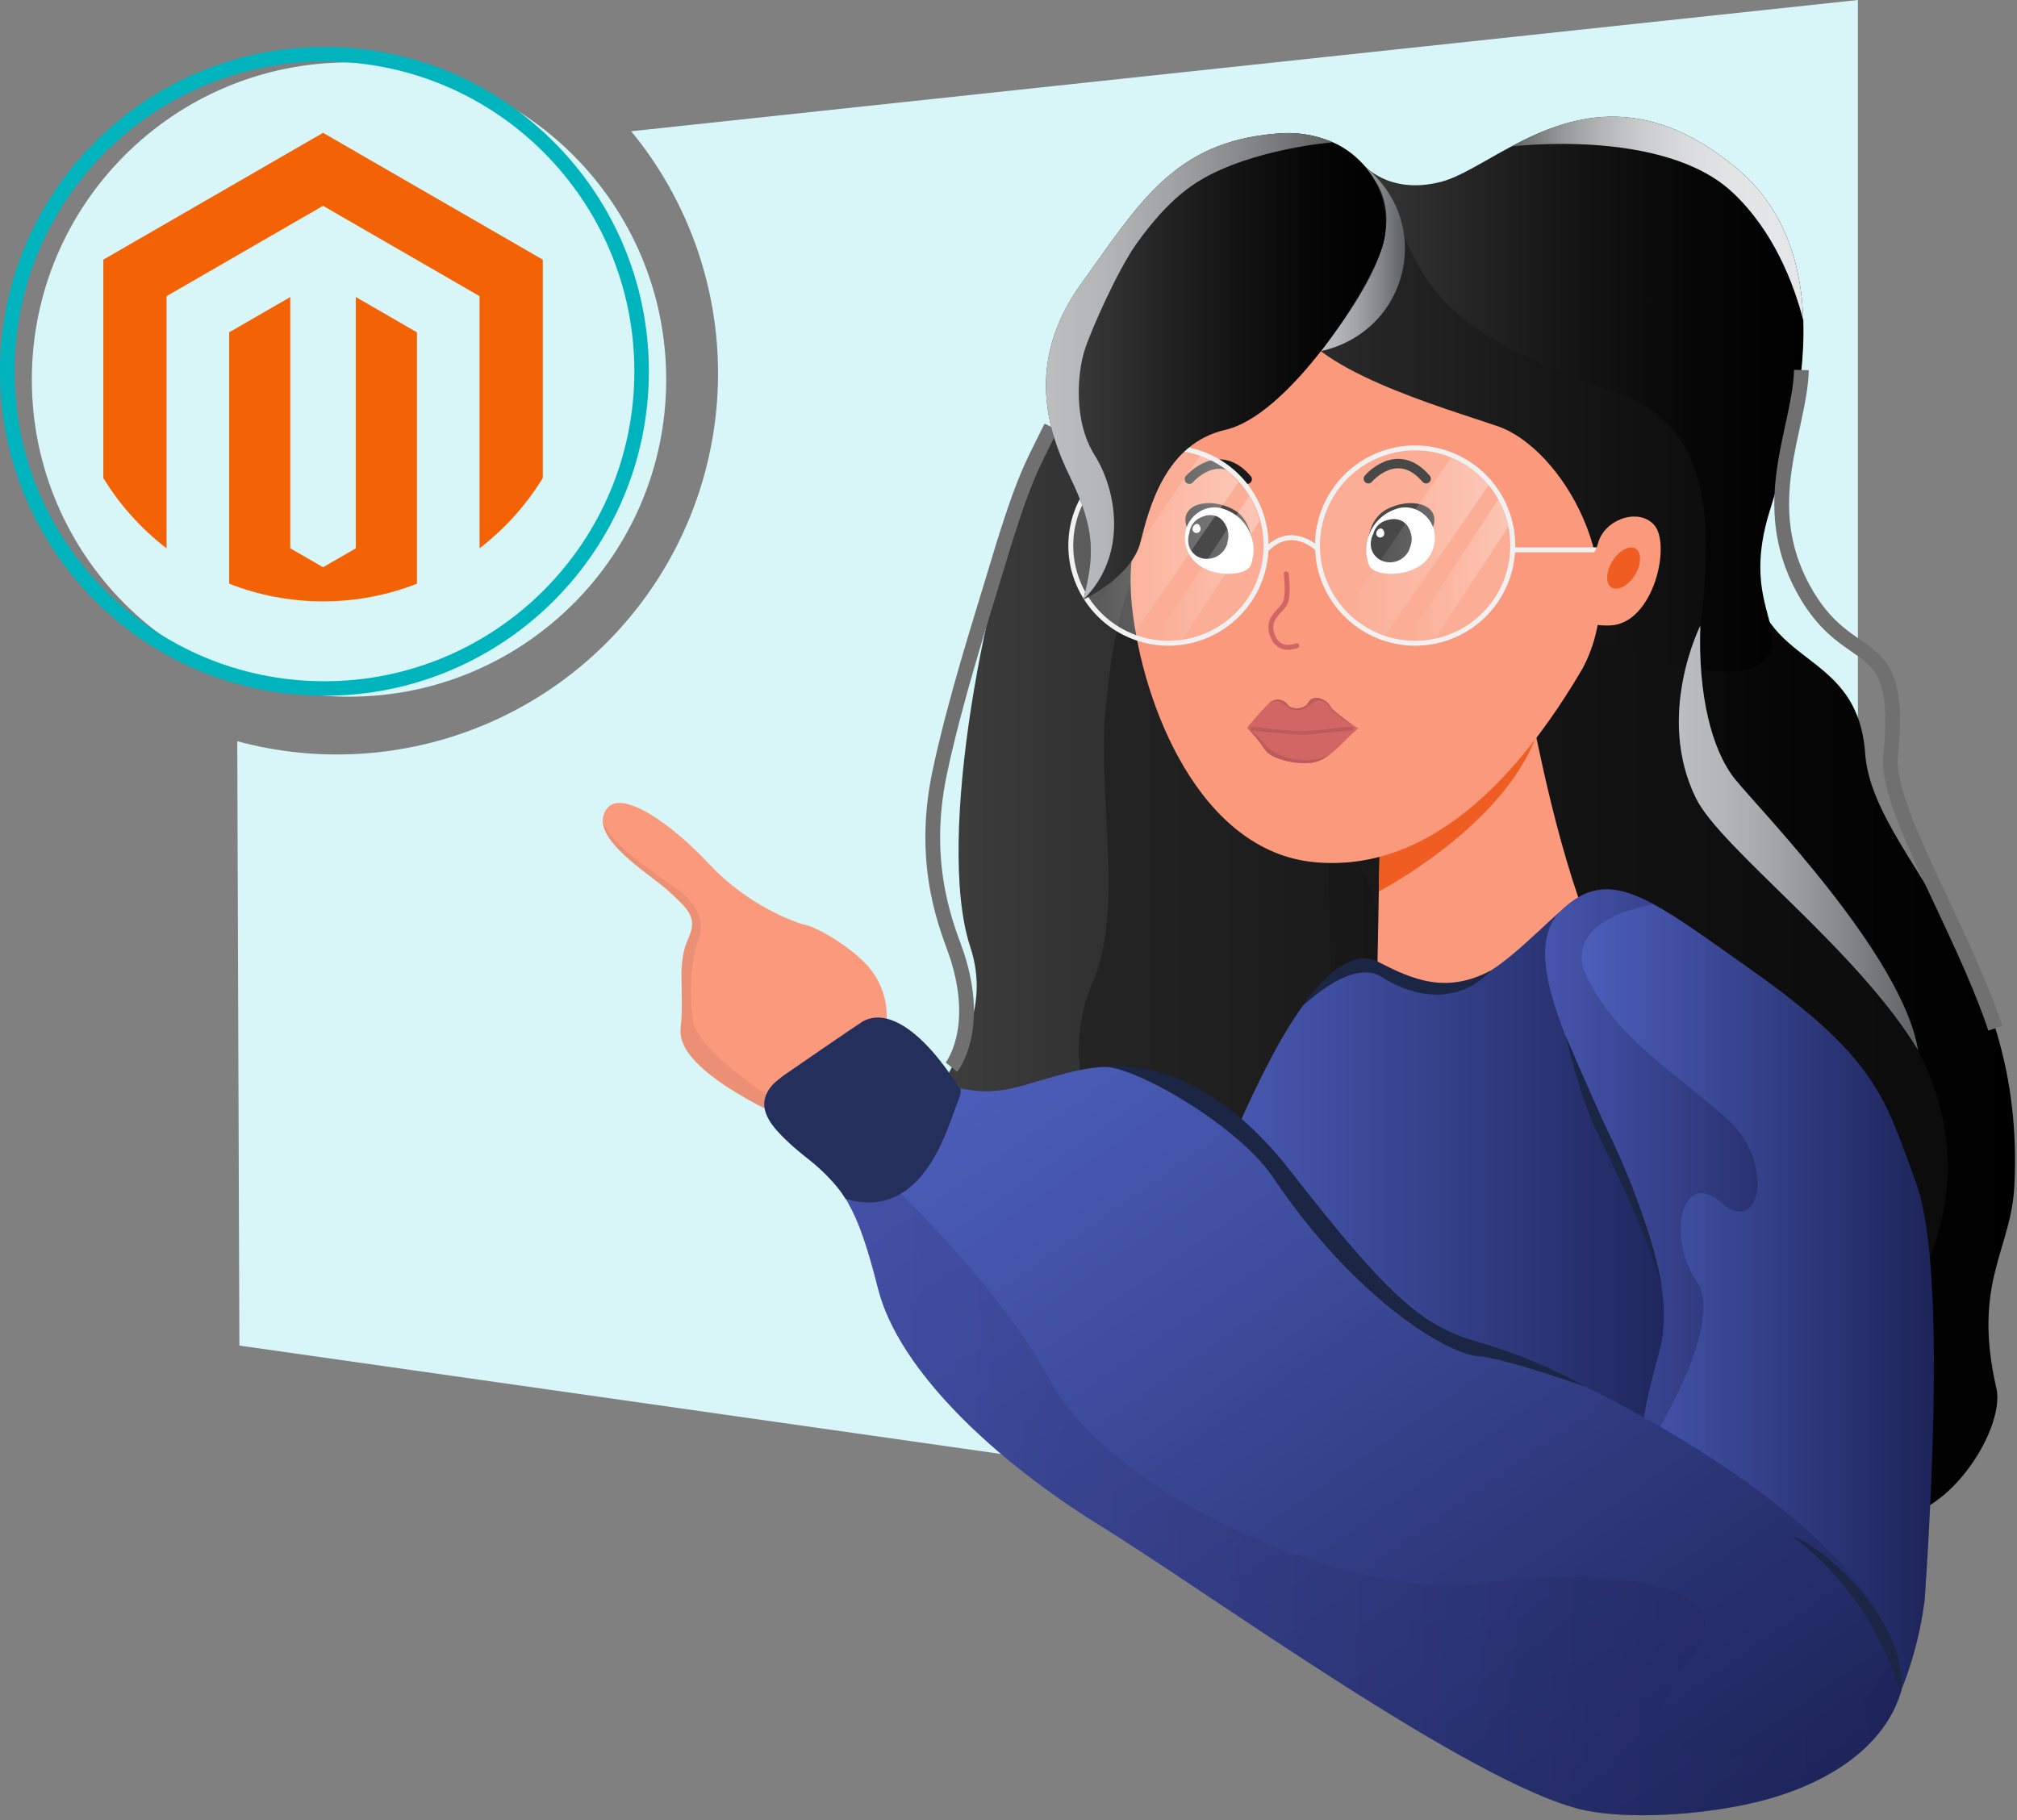 <svg width="410" height="370" viewBox="0 0 410 370" fill="none" xmlns="http://www.w3.org/2000/svg">
<rect x="0" y="0" width="410" height="370" fill="#808080" stroke="none"/>
<path d="M377.66 0V320.37L338.46 314.79L216.37 297.41L48.66 273.54L48.23 150.68C64.09 154.979 80.905 154.124 96.246 148.238C111.587 142.352 124.659 131.74 133.573 117.936C142.486 104.132 146.779 87.852 145.831 71.448C144.884 55.043 138.744 39.366 128.3 26.68L377.66 0Z" fill="#D8F6F8"/>
<path d="M380.7 308.03C360.82 320.62 359.11 300.02 359.11 300.02C359.11 300.02 354.63 281.33 349.8 257.89C315.87 266.57 260.75 271.3 260.75 271.3C260.75 271.3 204.33 252.95 199.11 249.65C168.52 230.36 205.794 218.49 197.224 192.48C190.044 170.67 200.51 117.29 210.39 93.94C220.27 70.59 228.484 65.753 274.31 47.064C330.148 24.293 365.75 52.916 358.55 96.996C357.63 102.666 356.35 107.552 356.18 111.896C355.192 136.563 377.51 130.276 379.14 153.196C380.63 174.006 411.93 193.527 409.459 241.177C408.782 254.24 400.87 260.71 405.81 282.24C407.8 290.92 394.17 312.1 380.7 308.03Z" fill="url(#paint0_linear_2863_19590)"/>
<path d="M359.225 133.595C353.144 142.82 317.131 127.201 317.131 127.201L267.225 71.393L277.095 33.414C277.095 33.414 282.195 39.714 292.901 36.971C296.801 35.971 301.561 32.781 307.201 29.781L307.211 29.771C318.751 23.631 333.961 18.301 352.991 34.181C362.701 42.291 366.191 53.541 366.561 65.121C367.021 79.291 362.831 93.941 359.721 103.911C354.071 122.031 363.275 127.451 359.225 133.595Z" fill="url(#paint1_linear_2863_19590)"/>
<path opacity="0.5" d="M267.225 61.359C267.225 61.359 268.769 26.064 277.095 33.413C291.572 52.413 281.635 63.826 329.12 80.113C359.343 90.478 340.99 136.513 343.791 151.542C348.744 178.116 411.439 205.802 392.291 255.675C390.891 259.331 296.52 212.593 296.52 212.593L270.982 217.655L267.225 61.359Z" fill="#161616"/>
<path opacity="0.5" d="M226.401 236.006C226.401 236.006 213.746 218.995 222.165 199.535C228.401 185.123 223.255 162.594 224.636 145.435C227.695 107.421 239.577 105.744 239.577 105.744L264.989 161.186C264.989 161.186 281.089 174.602 280.449 192.481C279.809 210.36 241.93 255.535 226.401 236.006Z" fill="#161616"/>
<path d="M280.469 171.242L279.709 211.596C279.709 211.596 315.003 187.596 325.592 194.89C316.415 173.714 312.755 151.169 309.931 138.934C302.872 147.172 286.116 171.48 280.469 171.242Z" fill="#FA997B"/>
<path d="M280.28 181.223C280.28 181.223 305.212 168.289 312.247 149.723C299.077 160.096 280.468 173.278 280.468 173.278L280.28 181.223Z" fill="#EF5D23"/>
<path d="M338.69 311.23C338.58 312.41 338.51 313.59 338.46 314.79L229.816 303.476C235.276 284.706 235.798 263.011 248.098 236.835C254.177 223.896 264.106 198.453 275.518 195.564C282.491 193.8 284.249 201.609 295.53 200.364C307.106 199.082 319.804 178.564 325.274 181.517C351.034 195.433 344.07 252.56 338.69 311.23Z" fill="url(#paint2_linear_2863_19590)"/>
<path d="M262.807 63.988C262.807 63.988 253.317 84.517 246.345 87.617C239.373 90.716 227.945 102.528 230.077 123.057C232.209 143.586 244.01 173.068 267.161 175.268C290.401 177.476 308.561 158.295 321.73 135.829C332.188 116.075 317.421 91.102 304.446 86.647C293.356 82.842 265.131 74.834 262.807 63.988Z" fill="#FA997B"/>
<path d="M241.774 97.417C241.774 97.417 247.597 90.502 253.517 97.417" stroke="#1A1A1A" stroke-width="1.918" stroke-linecap="round" stroke-linejoin="round"/>
<path d="M391.26 325.01C390.237 333.443 387.755 341.635 383.924 349.218C383.914 349.248 352.034 366.444 345.414 365.134C343.044 364.674 340.514 367.39 338.74 360.74C338.12 358.43 337.53 355.89 336.96 353.16C336.54 351.12 336.13 348.97 335.75 346.73C334.87 341.58 334.12 335.97 333.57 330.15C332.36 317.26 332.15 303.32 333.77 290.92C333.86 290.24 333.96 289.56 334.07 288.89C334.27 287.59 334.5 286.31 334.76 285.06C335.51 281.41 336.45 277.95 337.34 274.67C344.87 247.01 302.24 199.6 317.38 185.08C318.544 183.932 319.86 182.95 321.29 182.16C325.74 179.78 330.24 180.63 336.15 183.83C341.35 186.64 347.64 191.28 355.93 197.12C381.81 215.38 383.17 223.37 389.5 240.49C394.547 254.16 393.46 292.23 391.26 325.01Z" fill="url(#paint3_linear_2863_19590)"/>
<path style="mix-blend-mode:overlay" opacity="0.5" d="M349.81 244.46C341.69 237.3 338.87 251.95 344.87 260.42C350.87 268.89 335.69 293.06 335.69 293.06L334.07 288.89C334.27 287.59 334.5 286.31 334.76 285.06C335.51 281.41 336.45 277.95 337.34 274.67C344.87 247.01 302.24 199.6 317.38 185.08C318.544 183.932 319.86 182.95 321.29 182.16C325.74 179.78 330.24 180.63 336.15 183.83C336.15 183.83 316.51 186.65 322.75 199.01C328.99 211.37 341.17 218.59 351.05 227.42C360.93 236.25 357.93 251.61 349.81 244.46Z" fill="url(#paint4_linear_2863_19590)"/>
<path d="M180.118 208.585L157.829 226.415C157.829 226.415 155.894 225.578 153.238 224.165C147.302 221.002 137.769 214.987 138.348 209.144C139.192 200.697 137.421 196.215 139.994 190.588C141.924 186.341 139.551 184.576 136.008 181.237C132.929 178.33 122.333 171.994 122.526 166.669C122.552 165.816 122.861 164.996 123.403 164.337C126.503 160.389 136.729 167.646 144.254 175.755C151.779 183.864 161.516 187.563 163.716 188.022C165.916 188.481 172.36 192.039 176.216 196.167C177.735 197.825 178.871 199.797 179.546 201.942C180.22 204.088 180.415 206.355 180.118 208.585Z" fill="#FA997B"/>
<path opacity="0.06" d="M158.448 227.223C144.948 219.635 137.773 214.988 138.348 209.145C139.192 200.698 137.421 196.216 139.994 190.589C141.924 186.342 139.551 184.577 136.008 181.238C132.929 178.331 122.333 171.995 122.526 166.67C123.583 171.536 133.87 178.018 137.681 180.791C141.832 183.812 143.397 187.564 141.938 191.183C140.479 194.802 140.097 201.635 140.868 207.545C141.639 213.455 156.915 223.312 156.915 223.312C157.048 223.843 158.419 226.775 158.448 227.223Z" fill="black"/>
<path d="M70.946 141.63C106.553 141.63 135.419 112.764 135.419 77.157C135.419 41.549 106.553 12.684 70.946 12.684C35.338 12.684 6.473 41.549 6.473 77.157C6.473 112.764 35.338 141.63 70.946 141.63Z" fill="#D8F6F8"/>
<path d="M84.752 67.555V118.662C78.841 120.98 72.403 122.253 65.668 122.253C58.933 122.253 52.497 120.98 46.584 118.662V67.555L59.008 60.381V111.464L65.668 115.311L72.328 111.464V60.381L84.752 67.555Z" fill="#F36306"/>
<path d="M110.337 52.785V97.169C107.282 102.175 103.408 106.626 98.903 110.336C98.436 110.72 97.962 111.098 97.482 111.465V60.207L65.668 41.84L33.855 60.207V111.467C28.74 107.544 24.373 102.694 21 97.171V52.785L65.668 27L110.337 52.785Z" fill="#F36306"/>
<path d="M65.948 139.964C101.555 139.964 130.421 111.098 130.421 75.491C130.421 39.883 101.555 11.018 65.948 11.018C30.34 11.018 1.475 39.883 1.475 75.491C1.475 111.098 30.34 139.964 65.948 139.964Z" stroke="#00B4BE" stroke-width="2.95" stroke-miterlimit="10"/>
<path d="M254.557 113.848C254.557 113.848 255.58 106.241 250.724 103.582C245.868 100.923 239.536 102.433 241.243 107.156L254.557 113.848Z" fill="#1A1A1A"/>
<path d="M254.297 114.777C253.362 117.585 243.892 117.677 241.489 112.205C239.086 106.733 243.973 102.005 248.503 103.387C249.652 103.724 250.719 104.292 251.641 105.056C252.562 105.82 253.317 106.764 253.859 107.831C254.402 108.898 254.721 110.064 254.796 111.259C254.871 112.453 254.702 113.651 254.297 114.777Z" fill="white"/>
<path d="M249.474 110.514C249.524 110.288 249.561 110.059 249.585 109.828C249.809 108.916 249.713 107.955 249.313 107.105C249.151 106.704 248.932 106.328 248.663 105.99C247.292 104.304 245.263 104.462 243.554 105.467C243.063 105.775 242.649 106.191 242.341 106.682C242.033 107.173 241.841 107.727 241.778 108.303C241.624 108.742 241.54 109.202 241.53 109.667C241.469 110.625 241.783 111.568 242.405 112.299C243.027 113.03 243.909 113.49 244.864 113.583C245.87 113.695 246.884 113.449 247.727 112.887C248.57 112.326 249.189 111.486 249.474 110.514Z" fill="#1A1A1A"/>
<path d="M277.974 113.848C277.974 113.848 276.951 106.241 281.807 103.582C286.663 100.923 292.995 102.433 291.288 107.156L277.974 113.848Z" fill="#1A1A1A"/>
<path d="M278.234 114.777C279.169 117.585 288.639 117.677 291.042 112.205C293.445 106.733 288.558 102.005 284.028 103.387C282.879 103.724 281.812 104.292 280.891 105.056C279.97 105.82 279.215 106.765 278.672 107.831C278.129 108.898 277.811 110.065 277.735 111.259C277.66 112.454 277.829 113.651 278.234 114.777Z" fill="white"/>
<path d="M286.448 111.808C286.53 111.591 286.6 111.37 286.657 111.146C287.013 110.277 287.058 109.311 286.786 108.413C286.685 107.992 286.523 107.587 286.306 107.213C285.197 105.345 283.161 105.203 281.329 105.949C280.798 106.182 280.328 106.532 279.951 106.973C279.575 107.414 279.304 107.934 279.157 108.495C278.941 108.906 278.791 109.349 278.712 109.808C278.512 110.746 278.685 111.726 279.193 112.539C279.702 113.353 280.507 113.937 281.438 114.169C282.417 114.426 283.456 114.331 284.372 113.9C285.288 113.468 286.023 112.727 286.448 111.808Z" fill="#1A1A1A"/>
<path d="M244.048 107.525C244.048 107.744 243.962 107.953 243.807 108.108C243.652 108.262 243.443 108.349 243.224 108.349C243.006 108.349 242.796 108.262 242.642 108.108C242.487 107.953 242.4 107.744 242.4 107.525C242.409 107.277 242.503 107.039 242.665 106.851C242.828 106.663 243.05 106.537 243.294 106.492C243.748 106.492 244.048 107.07 244.048 107.525Z" fill="white"/>
<path d="M281.396 108.453C281.396 108.671 281.309 108.881 281.155 109.035C281 109.19 280.791 109.276 280.573 109.276C280.354 109.276 280.145 109.19 279.99 109.035C279.836 108.881 279.749 108.671 279.749 108.453C279.758 108.205 279.851 107.967 280.014 107.779C280.177 107.591 280.399 107.464 280.643 107.42C281.098 107.42 281.396 107.998 281.396 108.453Z" fill="white"/>
<path style="mix-blend-mode:overlay" d="M366.56 65.121C364.64 57.711 360.55 46.911 352.11 39.051C337.99 25.921 307.2 29.781 307.2 29.781L307.21 29.771C318.75 23.631 333.96 18.301 352.99 34.181C362.7 42.291 366.19 53.543 366.56 65.121Z" fill="url(#paint5_linear_2863_19590)"/>
<path d="M278.147 97.317C278.147 97.317 283.97 90.403 289.89 97.317" stroke="#1A1A1A" stroke-width="1.918" stroke-linecap="round" stroke-linejoin="round"/>
<path d="M261.457 116.664C261.457 116.664 262.051 121.171 261.144 122.774C260.237 124.377 257.469 125.674 258.587 129.004C259.902 132.918 263.612 131.242 263.612 131.242" stroke="#D26665" stroke-linecap="round" stroke-linejoin="round"/>
<path d="M276.148 148.101C276.148 148.101 262.578 150.211 253.478 147.941C253.478 147.941 256.328 144.501 257.878 143.051L257.888 143.041C258.078 142.871 258.238 142.731 258.378 142.621C258.933 142.272 259.603 142.152 260.245 142.289C260.888 142.425 261.452 142.806 261.818 143.351C262.268 144.101 264.988 144.511 265.978 142.761C266.968 141.011 269.717 142.131 270.427 143.641C271.218 144.698 272.206 145.591 273.338 146.271C274.761 147.281 276.148 148.101 276.148 148.101Z" fill="#D26665"/>
<path d="M276.148 148.101C275.018 148.691 273.038 151.191 270.778 153.021C270.732 153.051 270.688 153.085 270.648 153.121C270.52 153.228 270.386 153.329 270.248 153.421C269.34 154.161 268.277 154.688 267.138 154.961C263.518 155.641 258.158 154.221 257.078 152.331C256.036 150.745 254.83 149.273 253.478 147.941C254.243 148.121 255.017 148.257 255.797 148.351C262.1 149.421 271.048 148.661 276.148 148.101Z" fill="#D26665"/>
<path d="M254.255 148.115C254.255 148.115 255.893 148.299 257.913 148.499C260.124 148.718 262.793 148.956 264.269 148.993C267.093 149.064 272.916 148.113 275.012 148.115" stroke="#BC5B5B" stroke-width="0.733" stroke-miterlimit="10"/>
<path d="M386.334 344.199C382.663 355.879 370.173 363.536 355.194 366.758C354.708 366.858 354.221 366.958 353.735 367.058C353.163 367.182 352.581 367.287 351.99 367.392H351.971C340.148 369.48 328.43 369.442 321.727 367.907C299.359 362.796 245.508 323.628 223.836 310.26C202.164 296.892 182.694 278.51 178.508 262.044C176.363 253.596 174.627 248.444 172.425 244.595C172.253 244.3 172.081 244.014 171.91 243.737H171.901C171.375 242.879 170.792 242.057 170.156 241.277C168.343 239.117 166.304 237.158 164.073 235.433C161.679 233.616 159.472 231.565 157.484 229.311C155.062 226.318 154.338 223.343 157.274 220.301C158.607 219.215 159.998 218.203 161.441 217.269C162.118 216.888 162.795 216.507 163.453 216.125C168.363 213.284 175.8 213.35 175.8 213.35C178.143 213.029 180.527 213.185 182.808 213.808C183.428 213.98 184.048 214.18 184.677 214.418C188.515 216.005 192.016 218.309 194.993 221.207H195.022L195.032 221.217C195.932 221.407 196.767 221.55 197.558 221.655C203.994 222.466 207.865 220.555 215.607 218.47C224.322 216.106 241.131 212.559 261.535 237.111C281.92 261.634 290.835 270.873 300.235 272.711C304.221 273.502 318.303 279.28 333.969 288.043C335.361 288.815 336.769 289.616 338.183 290.436C357.348 301.636 377.733 316.942 384.321 332.827C384.416 333.036 384.655 333.713 384.941 334.638L384.97 334.724C385.79 337.392 387.001 342.083 386.334 344.199Z" fill="url(#paint6_linear_2863_19590)"/>
<path style="mix-blend-mode:overlay" opacity="0.5" d="M386.334 344.198C382.663 355.878 370.173 363.535 355.194 366.757C354.708 366.857 354.221 366.957 353.735 367.057C353.163 367.181 352.581 367.286 351.99 367.391H351.971C340.148 369.479 328.43 369.441 321.727 367.906C299.359 362.795 245.508 323.627 223.836 310.259C202.164 296.891 182.694 278.509 178.508 262.043C176.363 253.595 174.627 248.443 172.425 244.594C176.677 240.094 182.875 242.394 182.875 242.394C182.875 242.394 203.536 262.169 213.214 280.256C226.667 305.408 276.962 325.345 300.275 321.979C314.224 319.968 331.319 319.739 341.083 323.886C346.517 326.194 348.596 330.056 344.506 335.815C343.476 337.274 335.715 346.445 338.461 351.775C342.713 360.013 355.556 357.734 365.396 353.775C377.009 349.113 382.053 344.212 384.866 334.458C384.885 334.506 384.913 334.572 384.942 334.639L384.971 334.725C385.79 337.391 387.001 342.082 386.334 344.198Z" fill="url(#paint7_linear_2863_19590)"/>
<path d="M171.931 243.729H171.922C171.39 242.876 170.807 242.055 170.177 241.273C168.365 239.111 166.325 237.152 164.092 235.43C157.717 230.271 152.383 225.398 157.292 220.298C157.521 220.054 159.011 218.819 159.206 218.689C159.867 218.204 174.678 208.052 175.342 207.666C180.242 204.877 187.501 209.286 195.013 221.2C195.918 221.4 194.52 224.211 194.063 225.668C192.343 229.995 187.278 248.253 171.931 243.729Z" fill="#242F5B"/>
<g style="mix-blend-mode:multiply">
<path d="M223.793 216.91C223.793 216.91 242.603 212.788 262.061 237.74C281.519 262.692 288.828 269.596 300.233 272.706C307.975 274.986 315.447 278.099 322.516 281.993C322.516 281.993 306.254 276.152 300.196 275.647C294.138 275.142 275.296 264.037 258.637 239.135C251.233 228.367 229.409 216.008 223.793 216.91Z" fill="#1B2544"/>
</g>
<path d="M366.18 75.219C365.872 87.3 357.071 102.319 366.56 119.719C376.049 137.119 386.989 127.158 384.311 153.662C383.24 164.269 398.554 188.053 405.601 209.03" stroke="#707070" stroke-width="3" stroke-miterlimit="10"/>
<g style="mix-blend-mode:multiply">
<path d="M264.891 204.401C264.891 204.401 272.946 191.867 280.013 195.475C287.08 199.083 293.843 202.175 303.077 197.285C295.343 205.536 285.198 201.465 281.049 198.712C276.112 195.437 268.969 200.737 264.891 204.401Z" fill="#1B2544"/>
</g>
<g style="mix-blend-mode:multiply">
<path d="M337.641 260.67C337.641 260.67 335.241 246.89 326.293 228.86C322.514 220.56 318.298 210.693 318.298 210.693C318.298 210.693 321.049 222.653 324.49 229.893C327.931 237.133 334.38 249.834 337.641 261.04" fill="#1B2544"/>
</g>
<path d="M364.355 312.391C364.355 312.391 379.342 321.891 386.408 344.068C388.098 330.128 371.236 314.543 364.355 312.391Z" fill="#1B2544"/>
<path d="M193.401 216.942C193.401 216.942 199.491 209.449 194.518 194.184C193.029 189.612 186.896 176.698 190.989 157.177C194.048 142.589 199.645 125.241 201.643 118.53C207.93 97.413 209.224 95.775 213.682 86.787" stroke="#707070" stroke-width="3" stroke-miterlimit="10"/>
<path style="mix-blend-mode:overlay" d="M345.641 127.154C345.641 127.154 336.401 145.434 344.754 162.3C349.81 172.509 377.661 193.123 389.893 213.5C386.755 194.153 357.342 164.251 352.636 158.333C347.93 152.415 345.121 141.174 345.641 127.154Z" fill="url(#paint8_linear_2863_19590)"/>
<path style="mix-blend-mode:overlay" d="M277.548 33.941C278.808 35.912 283.348 39.993 281.286 49.002C280.026 54.518 275.568 62.261 268.502 71.388C286.225 67.416 291.696 45.593 277.548 33.941Z" fill="url(#paint9_linear_2863_19590)"/>
<path d="M270.248 153.419C269.34 154.16 268.277 154.686 267.138 154.959C263.518 155.639 258.158 154.219 257.078 152.329C256.036 150.743 254.83 149.271 253.478 147.939C254.707 148.734 255.8 149.719 256.718 150.859C257.518 152.149 259.868 153.799 263.108 154.359C265.526 154.859 268.041 154.527 270.248 153.419Z" fill="#BC5B5B"/>
<path d="M274.866 147.301C273.104 146.44 271.534 145.232 270.251 143.749C270.026 143.333 269.691 142.987 269.281 142.752C268.871 142.516 268.403 142.399 267.931 142.415C267.31 142.399 265.838 143.67 265.118 144.1C264.613 144.284 264.077 144.364 263.541 144.337C263.005 144.309 262.48 144.174 261.998 143.94C261.401 143.347 260.696 142.876 259.921 142.551C259.567 142.495 259.205 142.51 258.857 142.594C258.509 142.678 258.18 142.83 257.891 143.041C258.081 142.871 258.241 142.731 258.381 142.621C258.936 142.272 259.606 142.152 260.249 142.289C260.891 142.425 261.455 142.806 261.821 143.351C262.271 144.101 264.991 144.511 265.981 142.761C266.971 141.011 269.721 142.131 270.431 143.641C270.771 144.351 274.876 147.301 274.866 147.301Z" fill="#BC5B5B"/>
<path d="M267.802 111.542C267.802 111.542 262.649 106.513 257.62 111.542" stroke="#F1F1F2" stroke-linecap="round" stroke-linejoin="round"/>
<path d="M307.509 111.781H326.468" stroke="#F1F1F2" stroke-miterlimit="10"/>
<path d="M320.669 113.108C320.669 113.108 323.608 115.007 324.856 110.37C326.104 105.733 332.793 103.143 336.15 106.605C339.85 110.421 336.171 126.952 327.175 127.15C318.179 127.348 321.79 121.985 321.79 121.985L320.669 113.108Z" fill="#FA997B"/>
<path d="M327.762 114.067C326.41 116.246 326.329 118.649 327.588 119.432C328.847 120.215 330.968 119.085 332.328 116.9C333.672 114.72 333.749 112.315 332.494 111.536C331.239 110.757 329.114 111.883 327.762 114.067Z" fill="#EF5D23"/>
<path d="M237.513 130.759C248.478 130.759 257.366 121.87 257.366 110.906C257.366 99.941 248.478 91.053 237.513 91.053C226.549 91.053 217.66 99.941 217.66 110.906C217.66 121.87 226.549 130.759 237.513 130.759Z" fill="white" fill-opacity="0.2" stroke="#F1F1F2" stroke-miterlimit="10"/>
<path d="M307.505 110.903C307.511 113.512 307.002 116.096 306.007 118.508C305.012 120.92 303.55 123.111 301.706 124.956C299.861 126.802 297.671 128.264 295.26 129.261C292.848 130.257 290.264 130.768 287.655 130.763C287.005 130.763 286.355 130.733 285.715 130.673C285.701 130.674 285.687 130.671 285.675 130.663C284.173 130.517 282.694 130.199 281.265 129.713C280.327 129.388 279.415 128.993 278.535 128.533C274.584 126.489 271.433 123.178 269.589 119.13C267.745 115.081 267.315 110.531 268.366 106.209C269.418 101.887 271.891 98.043 275.389 95.294C278.887 92.546 283.207 91.052 287.655 91.053C290.232 91.046 292.784 91.549 295.165 92.533C298.137 93.743 300.769 95.658 302.835 98.113C303.67 99.106 304.406 100.178 305.035 101.313C305.994 103.042 306.685 104.907 307.085 106.843C307.349 108.076 307.486 109.332 307.495 110.593C307.505 110.693 307.505 110.803 307.505 110.903Z" fill="white" fill-opacity="0.2" stroke="#F1F1F2" stroke-miterlimit="10"/>
<path opacity="0.3" d="M302.621 98.57L281.541 129.25C280.603 128.925 279.69 128.531 278.811 128.071C276.85 127.06 275.072 125.728 273.551 124.13L294.951 92.99C297.922 94.2 300.555 96.115 302.621 98.57Z" fill="url(#paint10_linear_2863_19590)"/>
<path opacity="0.3" d="M306.591 107.043L291.751 129.819C290.453 130.098 289.131 130.249 287.803 130.272C287.153 130.272 285.833 130.183 285.823 130.173L304.541 101.514C305.5 103.243 306.191 105.107 306.591 107.043Z" fill="url(#paint11_linear_2863_19590)"/>
<path opacity="0.3" d="M251.713 98.059L230.477 128.928C229.536 128.591 228.631 128.159 227.777 127.639C225.911 126.492 224.226 125.072 222.777 123.428L244.046 92.478C247.017 93.689 249.648 95.604 251.713 98.059Z" fill="url(#paint12_linear_2863_19590)"/>
<path opacity="0.3" d="M256 105.958L240.385 130.018C239.162 130.215 237.922 130.279 236.685 130.208C236.185 130.208 234.678 130.008 234.668 130.001L253.955 100.77C254.304 101.398 254.618 102.046 254.895 102.709C255.379 103.75 255.749 104.839 256 105.958Z" fill="url(#paint13_linear_2863_19590)"/>
<path d="M280.758 50.858C277.021 61.041 261.317 84.583 249.107 87.373C236.897 90.163 233.607 103.148 231.82 110.232C230.033 117.316 220.208 121.901 220.208 121.901C222.333 113.286 222.908 108.05 217.495 96.919C213.108 87.906 208.171 73.719 219.844 57.568C231.517 41.417 238.591 28.806 259.524 27.153C263.418 26.768 267.346 27.378 270.94 28.924C280.121 33.055 283.555 43.272 280.758 50.858Z" fill="url(#paint14_linear_2863_19590)"/>
<path style="mix-blend-mode:overlay" d="M270.94 28.926C270.94 28.926 254.614 30.2 243.818 36.733C239.07 39.606 234.874 44.143 231.078 49.452C227.282 54.761 221.919 66.752 220.511 71.064C219.103 75.376 218.002 85.351 222.511 92.536C227.02 99.721 229.318 112.867 220.211 121.903C222.336 113.288 222.911 108.052 217.498 96.921C213.111 87.908 208.174 73.721 219.847 57.57C231.52 41.419 238.594 28.808 259.527 27.155C263.42 26.77 267.347 27.38 270.94 28.926Z" fill="url(#paint15_linear_2863_19590)"/>
<defs>
<linearGradient id="paint0_linear_2863_19590" x1="186.832" y1="175.579" x2="409.598" y2="175.579" gradientUnits="userSpaceOnUse">
<stop stop-color="#404041"/>
<stop offset="0.084" stop-color="#383838"/>
<stop offset="0.46" stop-color="#191919"/>
<stop offset="0.779" stop-color="#060606"/>
<stop offset="1"/>
</linearGradient>
<linearGradient id="paint1_linear_2863_19590" x1="267.225" y1="80.112" x2="366.596" y2="80.112" gradientUnits="userSpaceOnUse">
<stop stop-color="#404041"/>
<stop offset="0.084" stop-color="#383838"/>
<stop offset="0.46" stop-color="#191919"/>
<stop offset="0.779" stop-color="#060606"/>
<stop offset="1"/>
</linearGradient>
<linearGradient id="paint2_linear_2863_19590" x1="229.816" y1="248.008" x2="343.79" y2="248.008" gradientUnits="userSpaceOnUse">
<stop stop-color="#5164C4"/>
<stop offset="1" stop-color="#1D2459"/>
</linearGradient>
<linearGradient id="paint3_linear_2863_19590" x1="314.102" y1="273.051" x2="393.104" y2="273.051" gradientUnits="userSpaceOnUse">
<stop stop-color="#5164C4"/>
<stop offset="1" stop-color="#1D2459"/>
</linearGradient>
<linearGradient id="paint4_linear_2863_19590" x1="314.102" y1="236.928" x2="357.273" y2="236.928" gradientUnits="userSpaceOnUse">
<stop stop-color="#3D4595"/>
<stop offset="1" stop-color="#1D2459"/>
</linearGradient>
<linearGradient id="paint5_linear_2863_19590" x1="307.2" y1="44.418" x2="366.56" y2="44.418" gradientUnits="userSpaceOnUse">
<stop stop-color="#606162"/>
<stop offset="0.063" stop-color="#757677"/>
<stop offset="0.182" stop-color="#98999A"/>
<stop offset="0.308" stop-color="#B4B5B6"/>
<stop offset="0.443" stop-color="#CACBCC"/>
<stop offset="0.59" stop-color="#D9DADB"/>
<stop offset="0.76" stop-color="#E3E4E5"/>
<stop offset="1" stop-color="#E6E7E8"/>
</linearGradient>
<linearGradient id="paint6_linear_2863_19590" x1="377.511" y1="359.353" x2="239.109" y2="161.417" gradientUnits="userSpaceOnUse">
<stop stop-color="#1D2459"/>
<stop offset="1" stop-color="#5164C4"/>
</linearGradient>
<linearGradient id="paint7_linear_2863_19590" x1="172.425" y1="305.41" x2="386.527" y2="305.41" gradientUnits="userSpaceOnUse">
<stop stop-color="#3D4595"/>
<stop offset="1" stop-color="#1D2459"/>
</linearGradient>
<linearGradient id="paint8_linear_2863_19590" x1="341.259" y1="170.327" x2="389.893" y2="170.327" gradientUnits="userSpaceOnUse">
<stop stop-color="#BBBDBF"/>
<stop offset="0.174" stop-color="#B4B6B8"/>
<stop offset="0.425" stop-color="#A1A3A5"/>
<stop offset="0.72" stop-color="#838486"/>
<stop offset="1" stop-color="#606162"/>
</linearGradient>
<linearGradient id="paint9_linear_2863_19590" x1="268.502" y1="52.665" x2="285.586" y2="52.665" gradientUnits="userSpaceOnUse">
<stop stop-color="#BBBDBF"/>
<stop offset="0.174" stop-color="#B4B6B8"/>
<stop offset="0.425" stop-color="#A1A3A5"/>
<stop offset="0.72" stop-color="#838486"/>
<stop offset="1" stop-color="#606162"/>
</linearGradient>
<linearGradient id="paint10_linear_2863_19590" x1="273.551" y1="111.12" x2="302.621" y2="111.12" gradientUnits="userSpaceOnUse">
<stop stop-color="white" stop-opacity="0"/>
<stop offset="1" stop-color="white"/>
</linearGradient>
<linearGradient id="paint11_linear_2863_19590" x1="285.823" y1="115.893" x2="306.591" y2="115.893" gradientUnits="userSpaceOnUse">
<stop stop-color="white" stop-opacity="0"/>
<stop offset="1" stop-color="white"/>
</linearGradient>
<linearGradient id="paint12_linear_2863_19590" x1="222.777" y1="110.703" x2="251.713" y2="110.703" gradientUnits="userSpaceOnUse">
<stop stop-color="white" stop-opacity="0"/>
<stop offset="1" stop-color="white"/>
</linearGradient>
<linearGradient id="paint13_linear_2863_19590" x1="234.668" y1="115.503" x2="256" y2="115.503" gradientUnits="userSpaceOnUse">
<stop stop-color="white" stop-opacity="0"/>
<stop offset="1" stop-color="white"/>
</linearGradient>
<linearGradient id="paint14_linear_2863_19590" x1="213.715" y1="76.748" x2="281.913" y2="76.748" gradientUnits="userSpaceOnUse">
<stop stop-color="#404041"/>
<stop offset="0.084" stop-color="#383838"/>
<stop offset="0.46" stop-color="#191919"/>
<stop offset="0.779" stop-color="#060606"/>
<stop offset="1"/>
</linearGradient>
<linearGradient id="paint15_linear_2863_19590" x1="213.721" y1="76.75" x2="270.707" y2="76.75" gradientUnits="userSpaceOnUse">
<stop stop-color="#BBBDBF"/>
<stop offset="0.174" stop-color="#B4B6B8"/>
<stop offset="0.425" stop-color="#A1A3A5"/>
<stop offset="0.72" stop-color="#838486"/>
<stop offset="1" stop-color="#606162"/>
</linearGradient>
</defs>
</svg>
